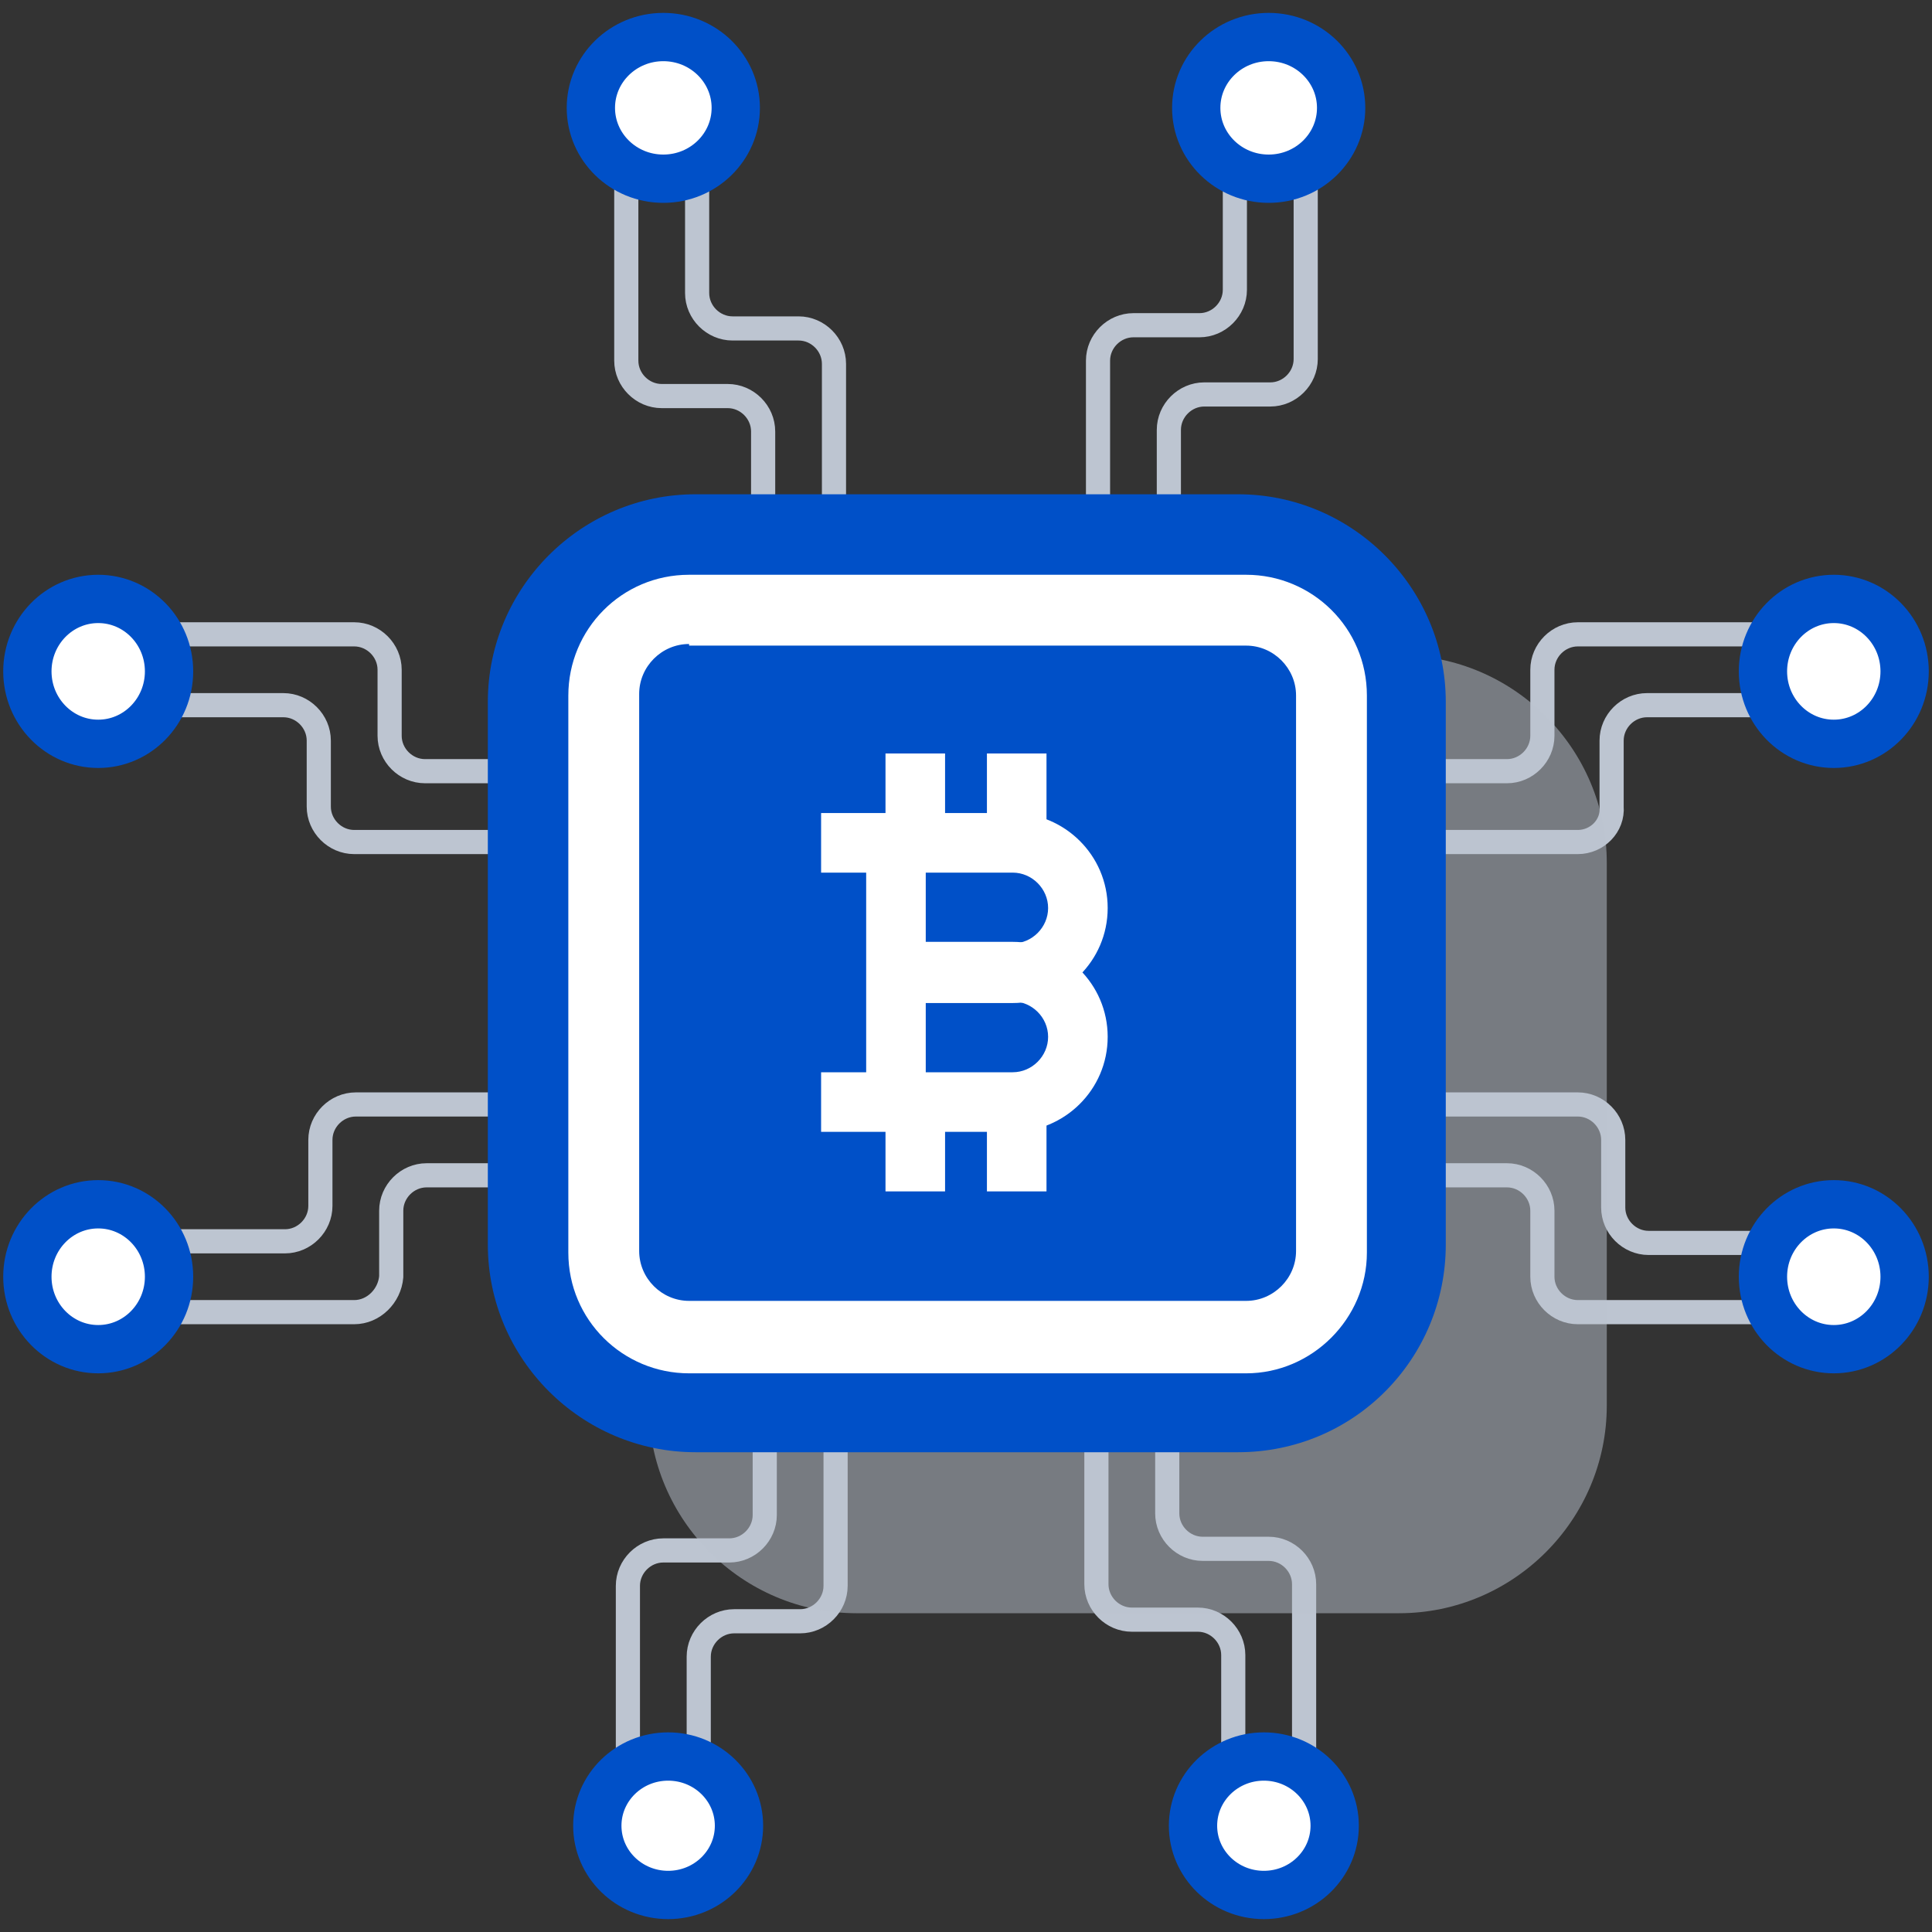 <?xml version="1.0" encoding="utf-8"?>
<!-- Generator: Adobe Illustrator 23.0.0, SVG Export Plug-In . SVG Version: 6.00 Build 0)  -->
<svg xmlns="http://www.w3.org/2000/svg" xmlns:xlink="http://www.w3.org/1999/xlink" x="0px" y="0px"
	 viewBox="0 0 120 120" style="enable-background:new 0 0 120 120;" xml:space="preserve">
<rect x="0" y="0" width="120" height="120" fill="#333333" stroke="none"/>
<style type="text/css">
	.icon-54-0{fill:none;stroke:#BDC5D1;}
	.icon-54-1{fill:#FFFFFF;stroke:#0050c8;}
	.icon-54-2{fill:#BDC5D1;}
	.icon-54-3{fill:#0050c8;}
	.icon-54-4{fill:#FFFFFF;}
</style>
<path class="icon-54-0 fill-none stroke-gray-400" stroke-width="1.5" stroke-linecap="round" stroke-linejoin="round" stroke-miterlimit="10" d="M49.6,33.7L49.6,33.7c-1.2,0-2.2-1-2.2-2.2v-4.7c0-1.2-1-2.2-2.2-2.2h-4.1c-1.2,0-2.2-1-2.2-2.2V11.7
	c0-1.2,1-2.2,2.2-2.2h0c1.2,0,2.2,1,2.2,2.2v6.5c0,1.2,1,2.2,2.2,2.2h4.1c1.2,0,2.2,1,2.2,2.2v9.1C51.8,32.8,50.8,33.7,49.6,33.7z"
	/>
<ellipse class="icon-54-1 fill-white stroke-primary" stroke-width="3" stroke-miterlimit="10" cx="41.2" cy="6.7" rx="4.5" ry="4.4"/>
<path class="icon-54-0 fill-none stroke-gray-400" stroke-width="1.5" stroke-linecap="round" stroke-linejoin="round" stroke-miterlimit="10" d="M70.4,33.7L70.4,33.7c-1.2,0-2.2-1-2.2-2.2v-9.1c0-1.2,1-2.2,2.2-2.2h4.1c1.2,0,2.2-1,2.2-2.2v-6.5
	c0-1.2,1-2.2,2.2-2.2l0,0c1.2,0,2.2,1,2.2,2.2v10.8c0,1.2-1,2.2-2.2,2.2h-4.1c-1.2,0-2.2,1-2.2,2.2v4.7
	C72.6,32.8,71.6,33.7,70.4,33.7z"/>
<ellipse class="icon-54-1 fill-white stroke-primary" stroke-width="3" stroke-miterlimit="10" cx="78.8" cy="6.7" rx="4.5" ry="4.4"/>
<path class="icon-54-0 fill-none stroke-gray-400" stroke-width="1.5" stroke-linecap="round" stroke-linejoin="round" stroke-miterlimit="10" d="M78.8,111.5L78.8,111.5c-1.2,0-2.2-1-2.2-2.2v-6.5c0-1.2-1-2.2-2.2-2.2h-4.1c-1.2,0-2.2-1-2.2-2.2v-9.1
	c0-1.2,1-2.2,2.2-2.2h0c1.2,0,2.2,1,2.2,2.2v4.7c0,1.2,1,2.2,2.2,2.2h4.1c1.2,0,2.2,1,2.2,2.2v10.8C81,110.5,80,111.5,78.8,111.5z"
	/>
<ellipse class="icon-54-1 fill-white stroke-primary" stroke-width="3" stroke-miterlimit="10" cx="78.5" cy="113.4" rx="4.4" ry="4.3"/>
<path class="icon-54-0 fill-none stroke-gray-400" stroke-width="1.5" stroke-linecap="round" stroke-linejoin="round" stroke-miterlimit="10" d="M41.2,111.5L41.2,111.5c-1.2,0-2.2-1-2.2-2.2V98.5c0-1.2,1-2.2,2.2-2.2h4.1c1.2,0,2.2-1,2.2-2.2v-4.7
	c0-1.2,1-2.2,2.2-2.2h0c1.2,0,2.2,1,2.2,2.2v9.1c0,1.2-1,2.2-2.2,2.2h-4.1c-1.2,0-2.2,1-2.2,2.2v6.5
	C43.4,110.5,42.4,111.5,41.2,111.5z"/>
<ellipse class="icon-54-1 fill-white stroke-primary" stroke-width="3" stroke-miterlimit="10" cx="41.5" cy="113.4" rx="4.4" ry="4.3"/>
<path class="icon-54-0 fill-none stroke-gray-400" stroke-width="1.5" stroke-linecap="round" stroke-linejoin="round" stroke-miterlimit="10" d="M22,81.5H11.2c-1.2,0-2.2-1-2.2-2.2v0c0-1.2,1-2.2,2.2-2.2h6.5c1.2,0,2.2-1,2.2-2.2v-4.1c0-1.2,1-2.2,2.2-2.2
	h9.1c1.2,0,2.2,1,2.2,2.2l0,0c0,1.2-1,2.2-2.2,2.2h-4.7c-1.2,0-2.2,1-2.2,2.2v4.1C24.2,80.5,23.2,81.5,22,81.5z"/>
<ellipse class="icon-54-1 fill-white stroke-primary" stroke-width="3" stroke-miterlimit="10" cx="6.1" cy="79.3" rx="4.4" ry="4.5"/>
<path class="icon-54-0 fill-none stroke-gray-400" stroke-width="1.5" stroke-linecap="round" stroke-linejoin="round" stroke-miterlimit="10" d="M31.1,52.3H22c-1.2,0-2.2-1-2.2-2.2V46c0-1.2-1-2.2-2.2-2.2h-6.5c-1.2,0-2.2-1-2.2-2.2v0c0-1.2,1-2.2,2.2-2.2
	H22c1.2,0,2.2,1,2.2,2.2v4.1c0,1.2,1,2.2,2.2,2.2h4.7c1.2,0,2.2,1,2.2,2.2v0C33.2,51.3,32.3,52.3,31.1,52.3z"/>
<ellipse class="icon-54-1 fill-white stroke-primary" stroke-width="3" stroke-miterlimit="10" cx="6.1" cy="41.7" rx="4.4" ry="4.5"/>
<path class="icon-54-0 fill-none stroke-gray-400" stroke-width="1.5" stroke-linecap="round" stroke-linejoin="round" stroke-miterlimit="10" d="M98,52.3h-9.1c-1.2,0-2.2-1-2.2-2.2v0c0-1.2,1-2.2,2.2-2.2h4.7c1.2,0,2.2-1,2.2-2.2v-4.1c0-1.2,1-2.2,2.2-2.2
	h10.8c1.2,0,2.2,1,2.2,2.2v0c0,1.2-1,2.2-2.2,2.2h-6.5c-1.2,0-2.2,1-2.2,2.2v4.1C100.2,51.3,99.2,52.3,98,52.3z"/>
<ellipse class="icon-54-1 fill-white stroke-primary" stroke-width="3" stroke-miterlimit="10" cx="113.9" cy="41.7" rx="4.4" ry="4.5"/>
<path class="icon-54-0 fill-none stroke-gray-400" stroke-width="1.5" stroke-linecap="round" stroke-linejoin="round" stroke-miterlimit="10" d="M108.8,81.5H98c-1.2,0-2.2-1-2.2-2.2v-4.1c0-1.2-1-2.2-2.2-2.2h-4.7c-1.2,0-2.2-1-2.2-2.2l0,0
	c0-1.2,1-2.2,2.2-2.2H98c1.2,0,2.2,1,2.2,2.2V75c0,1.2,1,2.2,2.2,2.2h6.5c1.2,0,2.2,1,2.2,2.2v0C111,80.5,110,81.5,108.8,81.5z"/>
<ellipse class="icon-54-1 fill-white stroke-primary" stroke-width="3" stroke-miterlimit="10" cx="113.9" cy="79.3" rx="4.4" ry="4.5"/>
<path class="icon-54-2 fill-gray-400" opacity=".5" d="M86.9,100.2l-33.7,0c-7.1,0-12.9-5.8-12.9-12.9l0-33.7c0-7.1,5.8-12.9,12.9-12.9l33.7,0
	c7.1,0,12.9,5.8,12.9,12.9v33.7C99.8,94.4,94,100.2,86.9,100.2z"/>
<path class="icon-54-3 fill-primary" d="M76.9,90.2l-33.7,0c-7.1,0-12.9-5.8-12.9-12.9l0-33.7c0-7.1,5.8-12.9,12.9-12.9l33.7,0
	c7.1,0,12.9,5.8,12.9,12.9v33.7C89.8,84.4,84.1,90.2,76.9,90.2z"/>
<path class="icon-54-4 fill-white" d="M77.4,85.3H42.8c-4.1,0-7.5-3.3-7.5-7.5V43.2c0-4.1,3.3-7.5,7.5-7.5h34.6c4.1,0,7.5,3.3,7.5,7.5v34.6
	C84.9,81.9,81.5,85.3,77.4,85.3z M42.8,40c-1.7,0-3.1,1.4-3.1,3.1v34.6c0,1.7,1.4,3.1,3.1,3.1h34.6c1.7,0,3.1-1.4,3.1-3.1V43.2
	c0-1.7-1.4-3.1-3.1-3.1H42.8z"/>
<rect x="53.8" y="52.4" class="icon-54-4 fill-white" width="3.7" height="16.1"/>
<path class="icon-54-4 fill-white" d="M62.9,62.3h-7.2v-3.7h7.2c1.2,0,2.2-1,2.2-2.2c0-1.2-1-2.2-2.2-2.2H51v-3.7h11.9c3.2,0,5.9,2.6,5.9,5.9
	C68.8,59.7,66.1,62.3,62.9,62.3z"/>
<path class="icon-54-4 fill-white" d="M62.9,70.3H51v-3.7h11.9c1.2,0,2.2-1,2.2-2.2c0-1.2-1-2.2-2.2-2.2h-7.2v-3.7h7.2c3.2,0,5.9,2.6,5.9,5.9
	C68.8,67.7,66.1,70.3,62.9,70.3z"/>
<rect x="55" y="46.8" class="icon-54-4 fill-white" width="3.7" height="4.6"/>
<rect x="61.3" y="46.8" class="icon-54-4 fill-white" width="3.7" height="4.6"/>
<rect x="55" y="69.4" class="icon-54-4 fill-white" width="3.7" height="4.6"/>
<rect x="61.3" y="69.4" class="icon-54-4 fill-white" width="3.7" height="4.6"/>
</svg>
